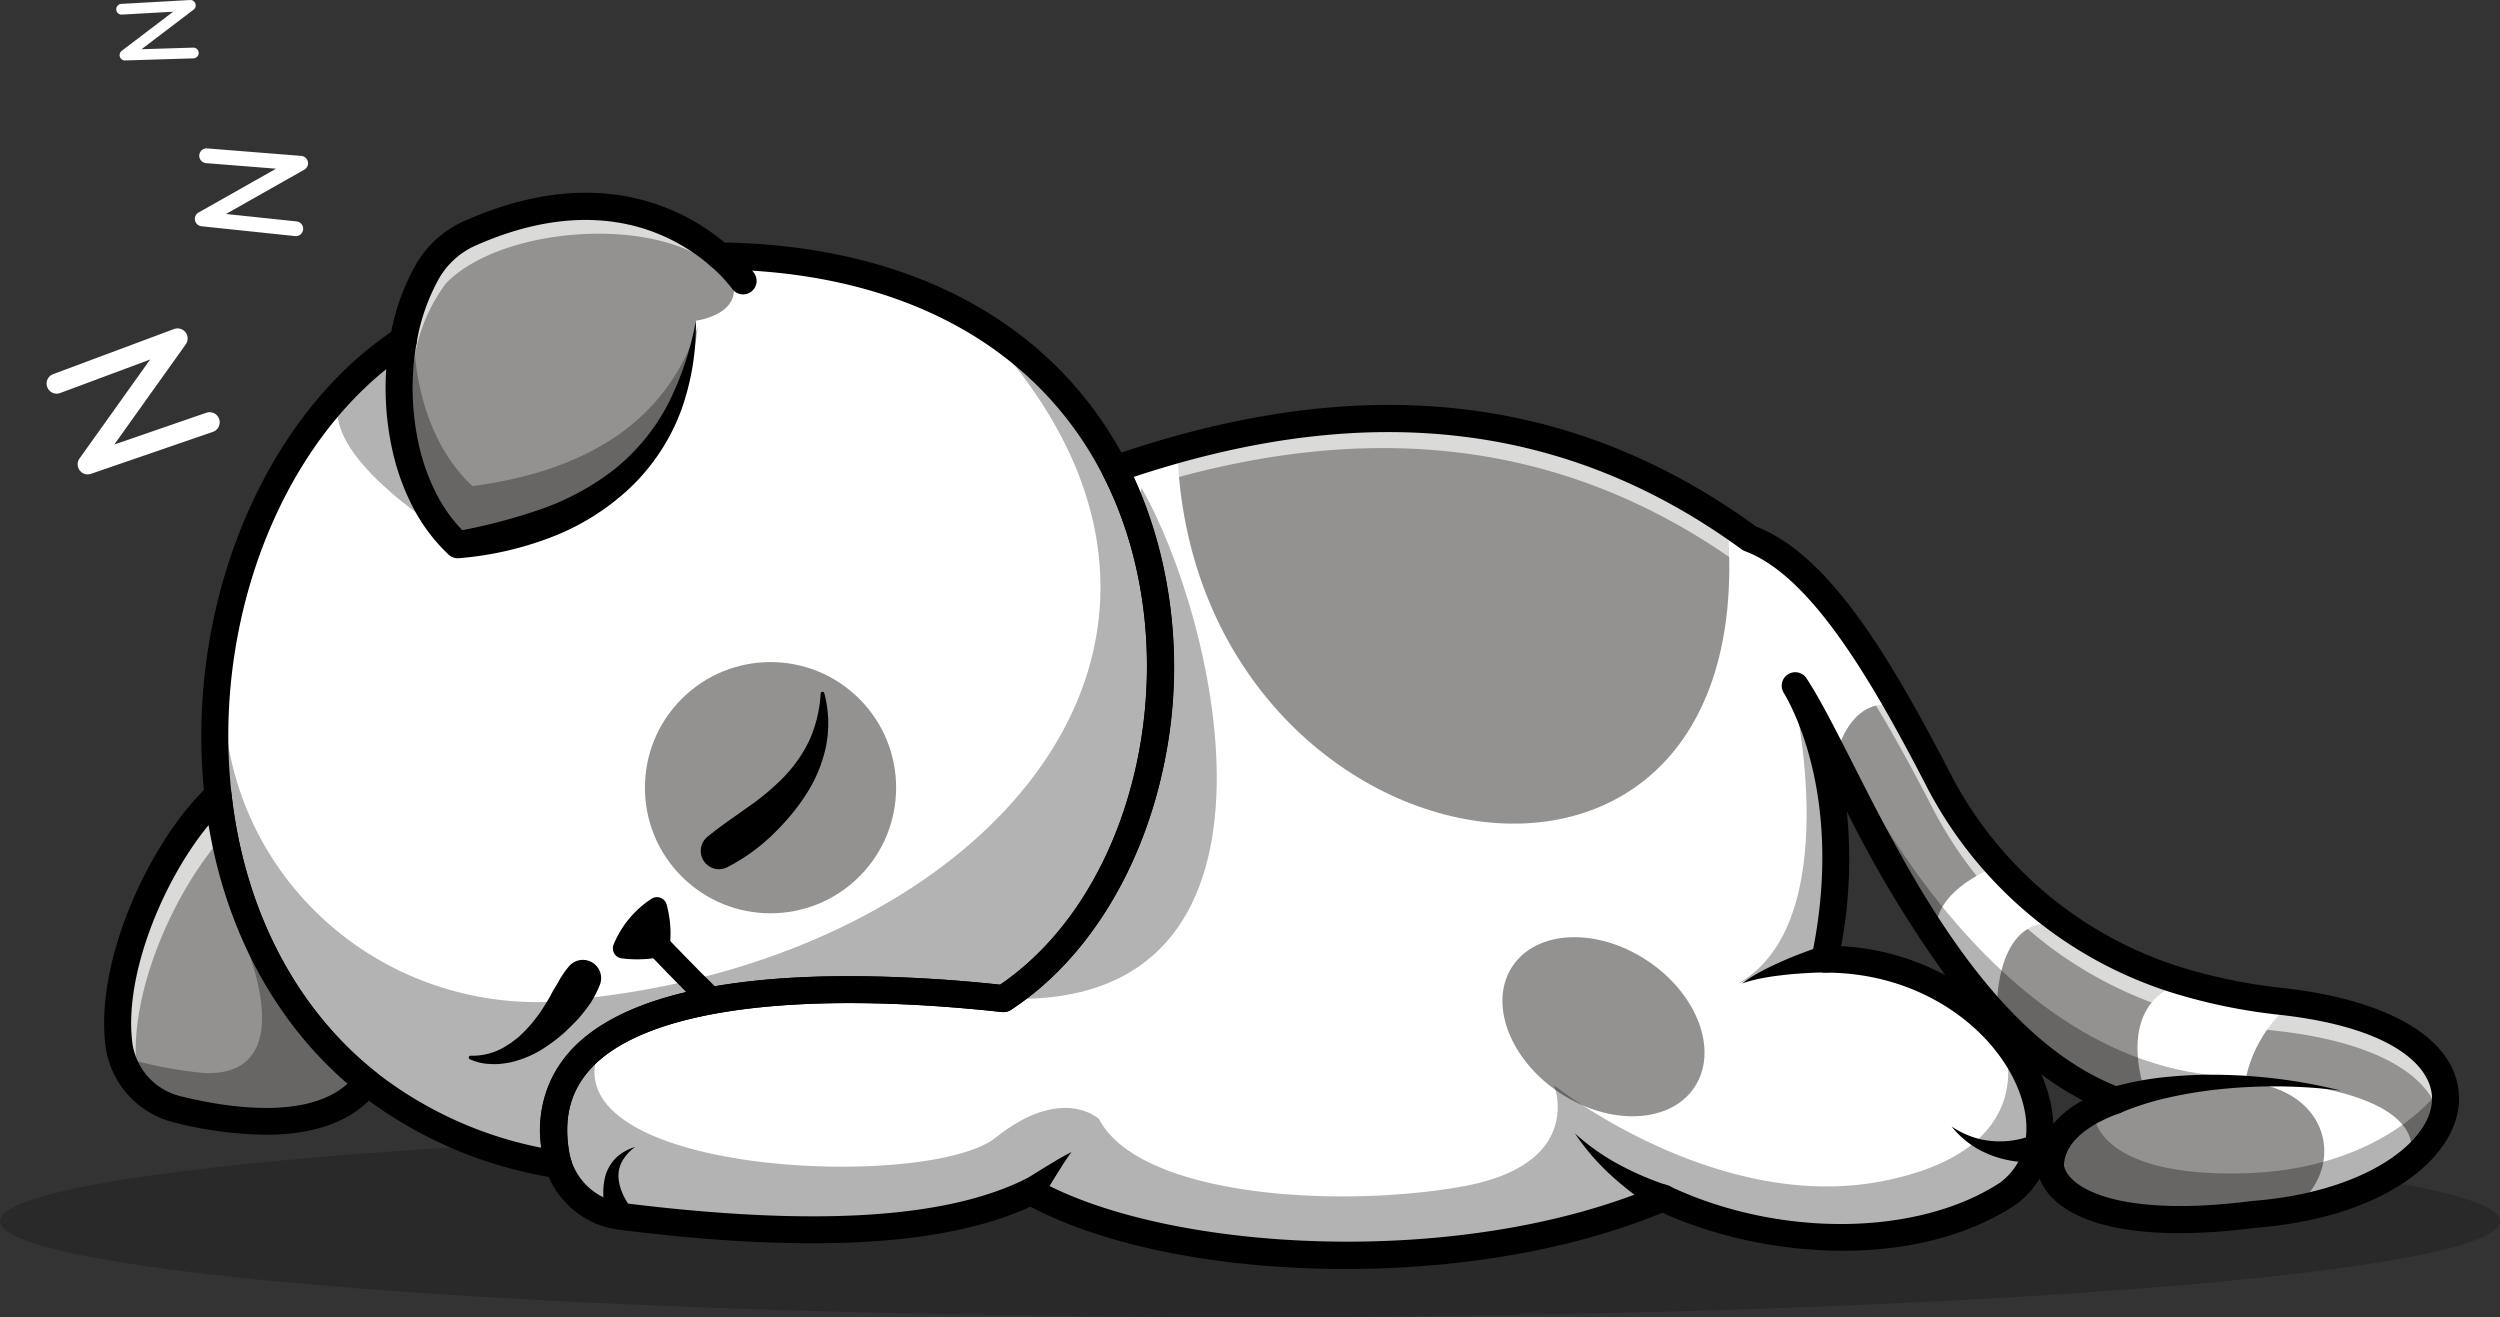 <svg xmlns="http://www.w3.org/2000/svg" width="300" height="158.057" viewBox="0 0 300 158.057"><rect x="0" y="0" width="300" height="158.057" fill="#333333" stroke="none"/><g transform="translate(0 18.503)"><g transform="translate(0 116.524)" opacity="0.2"><ellipse cx="150" cy="11.514" rx="150" ry="11.514"/></g><g transform="translate(12.498 4.628)"><path d="M2090.947,1578.982c1.472,13.3,7.187,25.941,17.882,34.467a49.374,49.374,0,0,0,22.97,9.887,9.3,9.3,0,0,1-.326-1.322c-3.149-18.837,24.8-21.764,53.728-18.616,17.662-11.543,24.672-41.537,13.363-63.548a43.842,43.842,0,0,0-16.812-17.863c-7.862-4.67-17.98-7.555-30.626-7.708-4.516-3.935-14.458-9.6-29.938-2.724a11.084,11.084,0,0,0-5.056,4.492,25.369,25.369,0,0,0-2.946,8.323c-11.1,7.261-18.544,20.306-21.358,34.623a66.248,66.248,0,0,0-.879,19.988Z" transform="translate(-2077.28 -1506.696)" fill="#fff"/><g transform="translate(13.283 15.291)" opacity="0.3"><path d="M2090.947,1710.995c1.472,13.3,7.187,25.941,17.882,34.467a49.372,49.372,0,0,0,22.97,9.887,9.319,9.319,0,0,1-.326-1.322c-3.149-18.837,24.8-21.764,53.728-18.617,17.662-11.543,24.672-41.538,13.363-63.548A43.842,43.842,0,0,0,2181.751,1654c35.489,36.395,3.5,75.347-45.491,81.226-26.022,4.558-48.969-17.151-43.975-44.306l-.458.087a66.248,66.248,0,0,0-.879,19.988Z" transform="translate(-2090.563 -1654)"/></g><path d="M2637.142,1528.354c-1.551,8.628.38,18.879,6.539,24.565,17.9-2.384,27.168-11.546,28.564-26.885,0,0,8.692-1.108,2.085-8.4s-26.371-6.065-33.29,1.028h0a20.484,20.484,0,0,0-3.9,9.689" transform="translate(-2601.236 -1510.679)" fill="#939290"/><g transform="translate(35.748 12.687)" opacity="0.3"><path d="M2689.678,1655.409c17.525-2.334,26.773-11.161,28.463-25.923-3.476,10.766-12.354,17.3-27.056,19.256-5.675-5.241-7.76-14.364-6.834-22.512a17.4,17.4,0,0,0-1.112,4.613c-1.551,8.629.38,18.879,6.539,24.565Z" transform="translate(-2682.629 -1626.23)"/></g><g transform="translate(37.37 7.612)" opacity="0.3"><path d="M3014.39,1577.176a20.955,20.955,0,0,1,2.785-5.076s-.206.21-.794.814c-.08.08-.155.159-.229.234l-.117.12-.071.075c-.32.324-.864.884-1,1.019-.033.035-.066.065-.094.095l-.1.105c0,.01-.014.015-.023.025-.024.175-.042.355-.061.534-.12.672-.219,1.359-.3,2.053Z" transform="translate(-3014.39 -1572.1)"/></g><g transform="translate(35.397 2.045)" opacity="0.66"><path d="M2639.722,1547.343a32.32,32.32,0,0,1-1.19-16.122,20.476,20.476,0,0,1,3.9-9.689c6.917-7.094,26.682-8.319,33.288-1.027a14.819,14.819,0,0,1,1.239,1.541c-.1-1.131-.8-2.577-2.462-4.41-6.606-7.292-26.369-6.066-33.292,1.028a20.5,20.5,0,0,0-3.9,9.689A31.257,31.257,0,0,0,2639.722,1547.343Z" transform="translate(-2636.8 -1512.723)" fill="#fff"/></g><circle cx="15.073" cy="15.073" r="15.073" transform="translate(79.965 92.708) rotate(-135)" fill="#939290"/><path d="M2685.817,1656.732a34.519,34.519,0,0,0,.339,13.779,27.788,27.788,0,0,0,2.408,6.572,21.052,21.052,0,0,0,4.288,5.692,1.606,1.606,0,0,0,1.223.424l.09-.008a39.79,39.79,0,0,0,10.845-2.456,28.855,28.855,0,0,0,9.576-5.951,24.7,24.7,0,0,0,6.165-9.331,30.279,30.279,0,0,0,1.764-10.754,36.756,36.756,0,0,1-3.368,10.042,24.739,24.739,0,0,1-6.483,7.849,31.144,31.144,0,0,1-8.913,4.787,69.268,69.268,0,0,1-10.015,2.6l1.313.415a17.85,17.85,0,0,1-3.617-4.818,24.575,24.575,0,0,1-2.121-5.8,31.3,31.3,0,0,1-.3-12.467v-.007a1.62,1.62,0,1,0-3.191-.567h0Z" transform="translate(-2651.507 -1639.344)"/><path d="M2612.035,1560.739a1.621,1.621,0,0,0,1.327-2.548,20.339,20.339,0,0,0-3.092-3.286,1.621,1.621,0,0,0-2.131,2.442,17.684,17.684,0,0,1,2.571,2.706,1.623,1.623,0,0,0,1.327.685Z" transform="translate(-2535.358 -1548.542)"/><path d="M446.229,1868.257a9.333,9.333,0,0,0,.326,1.322,8.869,8.869,0,0,0,1.218,2.424v0a9.013,9.013,0,0,0,6.265,3.761c21.362,2.659,38.563,2.254,49.2-2.987,16.792,9.39,52.363,10.767,75.819.774,12.633,6.02,30.392,6.731,41.414-.5,4.518-3.366,4.858-9.157,2.088-14.614a21.524,21.524,0,0,0-2.949-4.342v0h0v0a27.668,27.668,0,0,0-21.079-9.185c3.972-19.008-2.239-30.609-3.567-32.812,6.932,10.639,17.708,41.885,38.43,49.749-3.369,1.219-5.917,2.935-7.094,5.161l0,0a6.071,6.071,0,0,0-.714,2.74c.623,4.463,8.358,7.857,24.4,5.788,14.646-1.126,23.451-7.972,23-14.359-.353-4.994-6.356-9.707-19.634-11.192a66.822,66.822,0,0,1-12.824-2.647c-.132-.044-.264-.083-.4-.129A48.814,48.814,0,0,1,612,1823.113c-6.992-13.5-14.162-25.581-22.5-28.685-23.212-16.953-48.9-17.807-76.178-8.336,11.31,22.01,4.3,52-13.362,63.548-28.925-3.147-56.877-.22-53.728,18.617Z" transform="translate(-392.037 -1752.939)" fill="#fff"/><path d="M629.958,2643.074c6.857-4.686,4.994-14.86-6.2-15.4,0,0-11.045-.876-17.854,3.6s-8.08,10.406,8.208,12.29A80.325,80.325,0,0,0,629.958,2643.074Z" transform="translate(-367.55 -2521.027)" fill="#939290"/><path d="M458.275,2540.4s14.4,1.127,14.767,7.656c0,0,4.91-3.133,2.9-8.2s-13.847-9.1-17.633-8.8a15.892,15.892,0,0,0-5.217,8.887Z" transform="translate(-196.126 -2433.518)" fill="#939290"/><path d="M816.28,2433.191s-6.159,1.9-3.6,11.665l-3.3,1.011s-10.436-3.823-14.186-10.167c0,0-.223-9.845,6.064-10.2,0,0,7.4,4.293,15.014,7.692Z" transform="translate(-568.06 -2337.875)" fill="#939290"/><path d="M1040.546,2165.438s-6.387,2.377-6.81,6.993l-7.861-13.969-3.786-7.554s1.712-6.344,7.182-4.9c0,0,6.594,14.328,11.6,19.5" transform="translate(-813.922 -2084.394)" fill="#939290"/><path d="M1362.618,1780.6c1.586,51.332,70.186,64.1,66.056,9.476Q1395.169,1769.206,1362.618,1780.6Z" transform="translate(-1233.832 -1749.8)" fill="#939290"/><ellipse cx="13.113" cy="9.515" rx="13.113" ry="9.515" transform="translate(185.573 115.261) rotate(-146.39)" fill="#939290"/><g transform="translate(121.282 27.11)" opacity="0.66"><path d="M445.988,1786.1c.485.939.936,1.9,1.353,2.865,26.547-8.756,51.555-7.542,74.208,9,8.342,3.105,15.512,15.18,22.5,28.685a48.812,48.812,0,0,0,28.128,24.093c.132.044.264.084.4.128a66.878,66.878,0,0,0,12.824,2.647c13.19,1.478,19.2,6.136,19.621,11.094,2.646-6.1-2.682-12.8-19-14.626a66.807,66.807,0,0,1-12.824-2.647c-.132-.044-.264-.083-.4-.128a48.814,48.814,0,0,1-28.128-24.093c-6.991-13.5-14.162-25.581-22.5-28.685-23.213-16.953-48.9-17.807-76.178-8.336Z" transform="translate(-445.988 -1780.058)" fill="#fff"/></g><path d="M2116.275,1609.173a1.621,1.621,0,0,0,1.541-2.124,7.577,7.577,0,0,1-.27-1.092c-.687-4.106.205-7.4,2.728-10.073,6.54-6.925,24.481-9.352,49.227-6.66a1.622,1.622,0,0,0,1.062-.254c8.86-5.79,15.51-16.31,18.242-28.86,2.758-12.661,1.181-26.068-4.325-36.785-8.546-16.638-25.674-26.015-48.272-26.442-5.03-4.181-15.427-9.6-31.2-2.593a12.621,12.621,0,0,0-5.794,5.152,26.685,26.685,0,0,0-3.014,8.173c-15.668,10.655-24.854,33.458-22.385,55.761h0c1.629,14.726,8.192,27.353,18.481,35.557A51.035,51.035,0,0,0,2116,1609.149a1.541,1.541,0,0,0,.27.023Zm34.909-24.253c-12.989,0-26.77,1.858-33.267,8.738a14.09,14.09,0,0,0-3.708,11.853,47.028,47.028,0,0,1-19.892-9.112c-9.611-7.663-15.748-19.517-17.281-33.379h0c-2.37-21.41,6.477-43.236,21.515-53.077a1.619,1.619,0,0,0,.708-1.071,23.808,23.808,0,0,1,2.748-7.788,9.522,9.522,0,0,1,4.316-3.832c14.631-6.5,23.958-1.246,28.215,2.465a1.62,1.62,0,0,0,1.046.4c21.629.26,37.97,9.028,46.014,24.69,10.588,20.606,4.693,49.549-12.331,61.133a174.707,174.707,0,0,0-18.081-1.019Z" transform="translate(-2061.756 -1490.912)"/><path d="M525.347,1866.1c14.019,0,27.4-2.373,38-6.753,12.121,5.519,30.329,6.962,42.337-.921.027-.018.053-.037.079-.055a11.124,11.124,0,0,0,2.861-3.106c1.7,4.457,9.18,8.042,25.847,5.9,15.913-1.236,24.355-8.659,24.472-15.36.12-6.909-7.764-11.923-21.089-13.414a64.829,64.829,0,0,1-12.512-2.579l-.372-.121a46.888,46.888,0,0,1-27.2-23.3c-7.922-15.3-14.9-26.163-23.164-29.378-22.142-16.088-47.49-18.844-77.49-8.43a1.621,1.621,0,0,0-.91,2.272c10.588,20.606,4.693,49.549-12.332,61.133-15.238-1.614-41.559-2.647-51.348,7.719-3.222,3.412-4.422,7.731-3.568,12.839v0a10.959,10.959,0,0,0,.383,1.552,10.7,10.7,0,0,0,8.825,7.3c22.916,2.852,39.077,1.945,49.35-2.777,8.452,4.474,21.293,7.185,35.428,7.458q1.205.024,2.407.023Zm38.034-10.146a1.607,1.607,0,0,0-.635.13c-23.761,10.122-58.873,7.981-74.393-.7a1.618,1.618,0,0,0-1.508-.039c-9.641,4.751-25.435,5.678-48.284,2.832a7.443,7.443,0,0,1-6.141-5.08,7.707,7.707,0,0,1-.27-1.091c-.686-4.11.205-7.405,2.727-10.076,6.54-6.925,24.48-9.354,49.227-6.66a1.623,1.623,0,0,0,1.062-.254c8.86-5.79,15.509-16.31,18.242-28.861a56.189,56.189,0,0,0-3.5-35.1c28.242-9.37,52.122-6.516,72.958,8.7a1.617,1.617,0,0,0,.391.21c7.817,2.909,15.015,15.134,21.63,27.912a50.1,50.1,0,0,0,29.066,24.889l.383.124a67.861,67.861,0,0,0,13.158,2.72c13.529,1.513,18.277,6.228,18.21,10.136-.09,5.184-8.163,11.16-21.52,12.188-.028,0-.055,0-.083.008-15.616,2.016-22.008-1.415-22.57-4.281.173-3.236,3.747-5.2,6.738-6.28a1.621,1.621,0,0,0,.024-3.04c-15.316-5.812-25.371-25.636-32.023-38.754-2.127-4.195-3.965-7.816-5.625-10.365a1.621,1.621,0,0,0-2.746,1.722c1.238,2.052,7.217,13.225,3.368,31.643a1.623,1.623,0,0,0,1.587,1.953h.052c12.162,0,21.007,7.468,23.464,14.857,1.431,4.3.519,8.07-2.5,10.344-9.915,6.478-26.636,6.635-39.786.368a1.62,1.62,0,0,0-.7-.157Zm-132.829-3.676Zm183.225-6.413a12.775,12.775,0,0,0-3.522,2.814,15.625,15.625,0,0,0-.814-4.3q-.274-.824-.638-1.648a36.788,36.788,0,0,0,4.973,3.136Zm-28.3-34.679a141.062,141.062,0,0,0,11.827,19.66,30.168,30.168,0,0,0-12.5-3.489,57.317,57.317,0,0,0,.677-16.171Z" transform="translate(-376.359 -1736.955)"/><path d="M608.85,2621.643a64.031,64.031,0,0,0-13.625-1.872,55.691,55.691,0,0,0-6.966.213,37.583,37.583,0,0,0-6.993,1.3,1.624,1.624,0,0,0,.916,3.117c.059-.018.117-.039.173-.062l.014-.006a34.816,34.816,0,0,1,6.263-1.945,53.832,53.832,0,0,1,6.64-.995,63.285,63.285,0,0,1,13.578.251Z" transform="translate(-340.462 -2513.908)"/><path d="M1428.522,2694.81a27.318,27.318,0,0,0,4.384,5.077,38.08,38.08,0,0,0,5.45,4.128l.01.006a1.634,1.634,0,1,0,1.744-2.764,1.754,1.754,0,0,0-.361-.171,35.693,35.693,0,0,1-5.9-2.517,26.534,26.534,0,0,1-5.33-3.76Z" transform="translate(-1252.03 -2581.935)"/><path d="M2206.876,2724.468l1.828-2.987c.608-.985,1.218-1.962,1.907-2.9-1.041.528-2.052,1.141-3.052,1.753l-2.969,1.836,2.286,2.3Z" transform="translate(-2094.531 -2603.477)"/><path d="M1229.746,2453.9c-.892.286-1.717.59-2.561.911s-1.667.658-2.484,1.025-1.627.746-2.411,1.176a17.877,17.877,0,0,0-2.25,1.42,17.416,17.416,0,0,1,2.524-.658c.848-.166,1.708-.276,2.564-.374s1.719-.162,2.578-.214,1.732-.085,2.554-.085a1.641,1.641,0,0,0,0-3.283,1.623,1.623,0,0,0-.494.076l-.019.007Z" transform="translate(-1023.511 -2363.54)"/><path d="M959.535,2687.061a3.018,3.018,0,0,1-.471.184c-.181.061-.37.112-.56.162a11.167,11.167,0,0,1-1.177.232,10.478,10.478,0,0,1-2.45.054,11.212,11.212,0,0,1-1.242-.186,10.642,10.642,0,0,1-3.561-1.558,11.125,11.125,0,0,0,1.947,1.9,11.246,11.246,0,0,0,1.166.783,12.706,12.706,0,0,0,1.281.624,12.485,12.485,0,0,0,2.787.808,14.186,14.186,0,0,0,1.473.166c.249.012.5.023.758.02a6.65,6.65,0,0,0,.834-.048l.3-.038a1.682,1.682,0,0,0-.423-3.338A1.712,1.712,0,0,0,959.535,2687.061Z" transform="translate(-728.388 -2573.906)"/><path d="M3106.353,2291.937a9.237,9.237,0,0,0,6.99,7.662c6.376,1.581,17.819,3.267,22.768-3.232-10.695-8.526-16.409-21.165-17.881-34.467-6.527,6.093-13.212,20.1-11.878,30.037Z" transform="translate(-3104.562 -2189.614)" fill="#939290"/><g transform="translate(1.619 72.285)" opacity="0.66"><path d="M3289.332,2291.928a8.98,8.98,0,0,0,2.642,5.233,8.545,8.545,0,0,1-.48-1.909c-1.234-9.211,4.411-21.909,10.441-28.569-.306-1.585-.544-3.186-.725-4.794-6.527,6.093-13.212,20.1-11.878,30.037Z" transform="translate(-3289.16 -2261.89)" fill="#fff"/></g><path d="M2766.406,2719.646a3.171,3.171,0,0,1-.295-.358c-.1-.143-.206-.283-.294-.435a7.468,7.468,0,0,1-.511-.928,5.973,5.973,0,0,1-.57-2.006,3.691,3.691,0,0,1,.429-2.052,5.3,5.3,0,0,1,1.577-1.728,5.7,5.7,0,0,0-2.212,1.225,4.912,4.912,0,0,0-1.4,2.359,7.937,7.937,0,0,0-.179,2.795,10.169,10.169,0,0,0,.229,1.375c.047.229.117.452.179.68a6.762,6.762,0,0,0,.257.72l2.792-1.647Z" transform="translate(-2703.008 -2597.641)"/><path d="M3108.251,2286.99c5.168,0,10.376-1.232,13.476-5.3a1.621,1.621,0,0,0-.28-2.249c-9.61-7.662-15.747-19.516-17.281-33.379a1.621,1.621,0,0,0-2.717-1.007c-6.976,6.512-13.776,21.025-12.378,31.438h0a10.928,10.928,0,0,0,8.207,9.021A47,47,0,0,0,3108.251,2286.99Zm9.842-6.122c-4.866,4.379-14.477,2.875-20.034,1.5a7.661,7.661,0,0,1-5.774-6.305c-1.085-8.08,3.625-19.543,9.133-26.227,2.1,12.626,7.933,23.5,16.676,31.035Zm-27.415-4.592Z" transform="translate(-3088.887 -2173.952)"/><path d="M2519.079,2150.634a22.934,22.934,0,0,0,5.149-3.618,29.673,29.673,0,0,0,2.231-2.333,23.663,23.663,0,0,0,1.967-2.606,17.046,17.046,0,0,0,2.527-6.026,14.163,14.163,0,0,0-.222-6.316.22.22,0,0,0-.27-.156.223.223,0,0,0-.164.2,15.84,15.84,0,0,1-1.366,5.639,16.5,16.5,0,0,1-3.206,4.541,29.522,29.522,0,0,1-4.34,3.583c-1.539,1.116-3.144,2.172-4.665,3.427l-.013.011a2.192,2.192,0,0,0,2.372,3.654Z" transform="translate(-2444.316 -2069.692)"/><path d="M2806.649,2484.665a6.21,6.21,0,0,0,2.35.572,9.191,9.191,0,0,0,1.233,0c.41-.035.818-.107,1.23-.176a12.458,12.458,0,0,0,4.534-2.021,18.189,18.189,0,0,0,1.961-1.521c.6-.557,1.176-1.139,1.742-1.732a19.31,19.31,0,0,0,1.482-1.919,13.819,13.819,0,0,0,1.087-2.132,2.191,2.191,0,0,0-3.718-2.206l-.124.149a10.706,10.706,0,0,0-1.164,1.752c-.169.307-.359.587-.532.888s-.337.6-.495.916c-.348.588-.708,1.177-1.087,1.75a20.207,20.207,0,0,1-1.253,1.609,16.324,16.324,0,0,1-1.43,1.448l-.8.619c-.279.19-.568.361-.861.549a7.58,7.58,0,0,1-4.009,1.04l-.035,0a.218.218,0,0,0-.108.414Z" transform="translate(-2762.778 -2380.694)"/><path d="M2724.2,2393.416a13.224,13.224,0,0,1,.347,5.272,1.2,1.2,0,0,1-.907,1,14.709,14.709,0,0,1-4.8.189,1.209,1.209,0,0,1-1.008-1.646,11.985,11.985,0,0,1,4.527-5.491,1.206,1.206,0,0,1,1.843.671Z" transform="translate(-2656.703 -2308.001)"/><path d="M2660.715,2452.22l2.014-2.094c-2.631-2.531-6.42-6.5-6.458-6.537l-2.1,2.007C2654.208,2445.636,2658.04,2449.646,2660.715,2452.22Z" transform="translate(-2588.8 -2354.269)"/><g transform="translate(28.016 18.979)" opacity="0.3"><path d="M3016.587,1715.3s-18.63-11.3-11.57-18.17c.544-.529,6.087-3.793,6.087-3.793S3008.631,1706.461,3016.587,1715.3Z" transform="translate(-3003.42 -1693.34)"/></g><g transform="translate(1.992 89.702)" opacity="0.3"><path d="M3106.18,2461.312a9.289,9.289,0,0,0,6.789,6.622c6.377,1.581,17.819,3.267,22.768-3.232a43.7,43.7,0,0,1-5.119-4.794,9.365,9.365,0,0,1-.891.817l-5.089-6.646-3.706-6.431c.234.521,7.072,16.226-4.6,15.942a50.039,50.039,0,0,1-7.734-1.316,9.475,9.475,0,0,1-2.413-.962Z" transform="translate(-3106.18 -2447.65)"/></g><g transform="translate(196.044 60.223)" opacity="0.3"><path d="M1230.111,2133.24s6.416,27.338-6.681,34.687l10.406-4.278,1.621-22.038" transform="translate(-1223.43 -2133.24)"/></g><g transform="translate(54.285 100.717)" opacity="0.3"><path d="M966.719,2583.037v0a9.012,9.012,0,0,0,6.265,3.761c21.362,2.659,38.563,2.254,49.2-2.987,16.792,9.39,52.363,10.767,75.819.775,12.633,6.02,30.392,6.73,41.414-.5,4.518-3.366,4.858-9.157,2.088-14.614l-2.944-4.333c.266.607,5.847,13.777-13.834,17.825-20,4.116-39.47-11.233-39.743-11.442.143.369,3.532,9.577-11.107,12.166-14.938,2.641-38.6,1.191-43.492-8.1,0,0-4.369-4.187-12.407,2.22s-53.155,4.548-47.678-10.287c0,0-8.266,3.415-3.58,15.522Z" transform="translate(-965.281 -2565.14)"/></g><g transform="translate(233.541 107.7)" opacity="0.3"><path d="M445.976,2648.726c.623,4.463,8.358,7.857,24.4,5.788,14.646-1.126,23.451-7.972,23-14.359l-.744-.534s-6.593,9.6-23.7,9.971-17.65-6.722-17.65-6.722a18.841,18.841,0,0,0-4.589,3.112l0,0a6.07,6.07,0,0,0-.714,2.74Z" transform="translate(-445.975 -2639.62)"/></g><g transform="translate(207.972 65.39)" opacity="0.3"><path d="M701.05,2188.35s17.693,41.058,49.076,40.686l-18.2,1.993C715.956,2219.685,706.067,2205.255,701.05,2188.35Z" transform="translate(-701.05 -2188.35)"/></g><g transform="translate(107.919 35.424)" opacity="0.3"><path d="M2018.647,1930.017c37.05,1.588,25.537-45.7,16.562-61.277l-.844,3.122c7.77,21.276.537,47.532-15.719,58.155Z" transform="translate(-2018.646 -1868.74)"/></g></g><g transform="translate(5.574 -18.503)"><path d="M3173.97,1415.381a1.21,1.21,0,0,1-.986-1.914l8.476-11.877-10.813,4.033a1.211,1.211,0,0,1-.846-2.269l14.52-5.416a1.211,1.211,0,0,1,1.408,1.838l-8.575,12.017,11.022-3.8a1.211,1.211,0,1,1,.787,2.29l-14.6,5.028a1.221,1.221,0,0,1-.394.066Z" transform="translate(-3169.013 -1358.453)" fill="#fff"/><path d="M3371.081,1177.921c-.031,0-.062,0-.094,0l-11.234-1.18a.886.886,0,0,1-.343-1.652l9.292-5.254-8.417-.67a.886.886,0,0,1,.141-1.766l11.3.9a.886.886,0,0,1,.366,1.654l-9.4,5.316,8.481.891a.886.886,0,0,1-.091,1.766Z" transform="translate(-3341.151 -1149.591)" fill="#fff"/><path d="M3259.64,984.789a.643.643,0,0,1-.389-1.156l6.172-4.693-6.125.344a.644.644,0,1,1-.072-1.285l8.222-.462a.644.644,0,0,1,.426,1.155l-6.245,4.749,6.193-.191a.643.643,0,1,1,.04,1.286l-8.2.253h-.02Z" transform="translate(-3250.218 -977.534)" fill="#fff"/></g></g></svg>